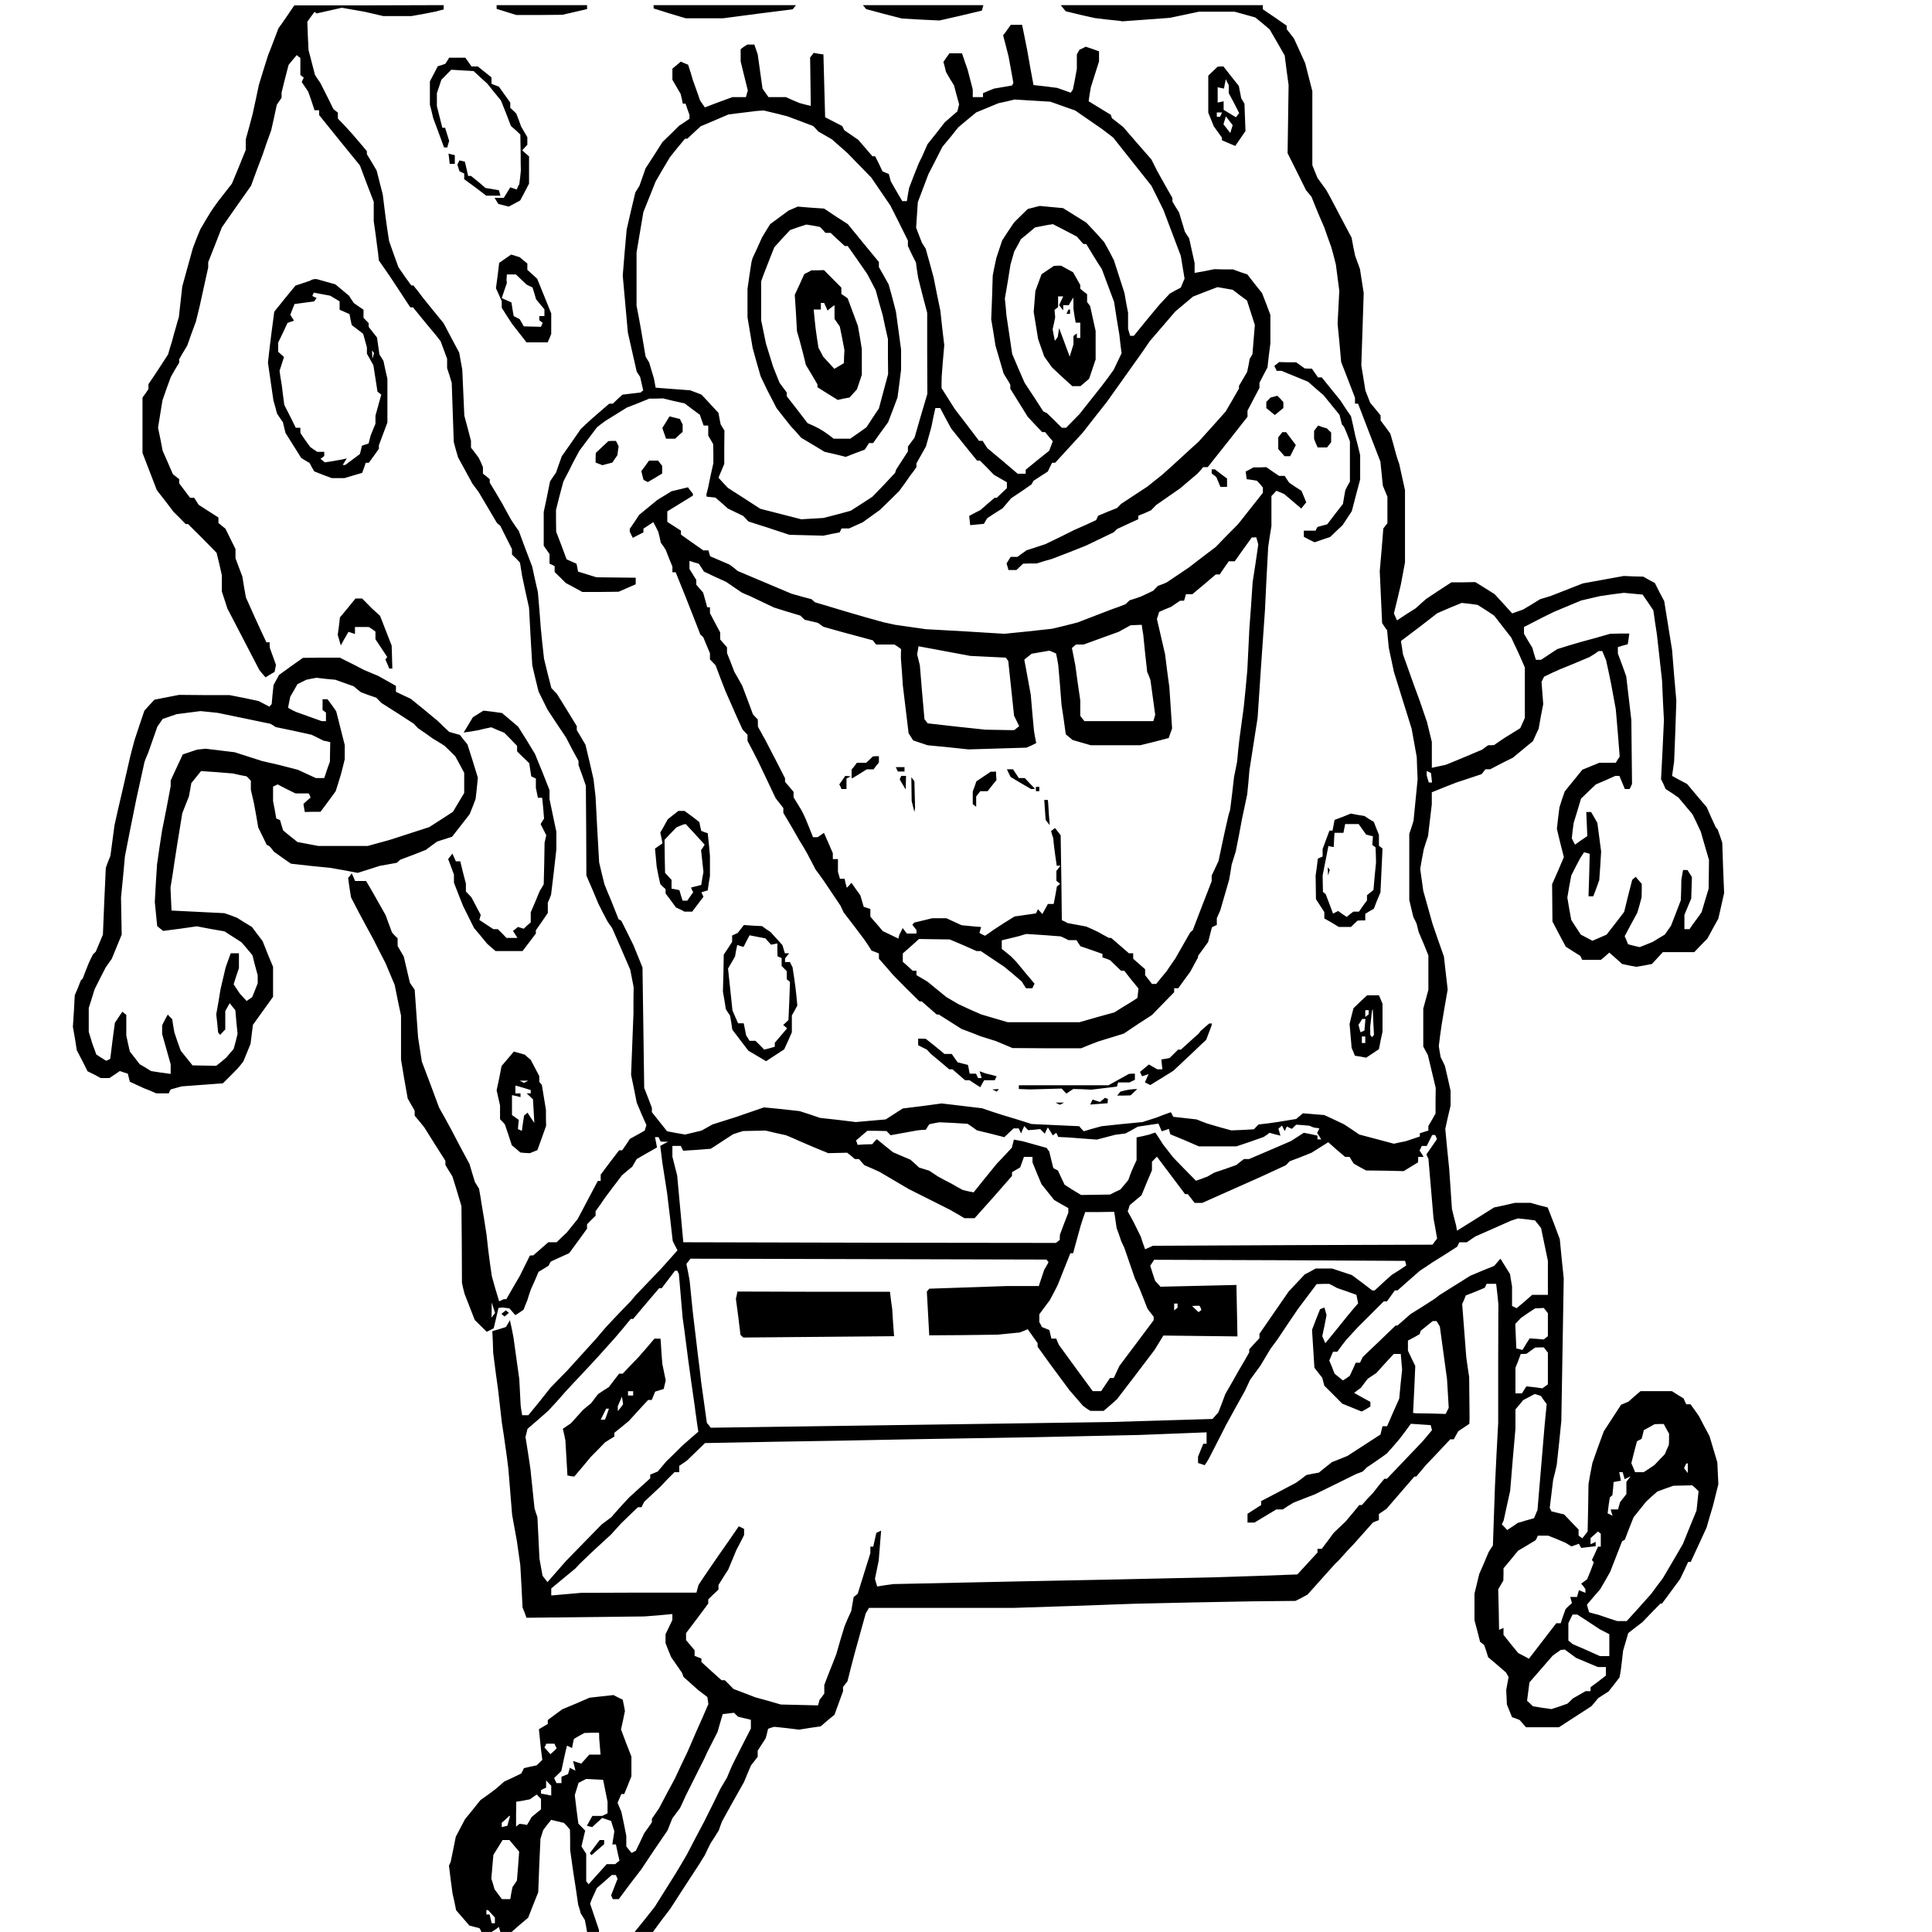 <?xml version="1.0" standalone="no"?>
<!DOCTYPE svg PUBLIC "-//W3C//DTD SVG 20010904//EN"
 "http://www.w3.org/TR/2001/REC-SVG-20010904/DTD/svg10.dtd">
<svg version="1.0" xmlns="http://www.w3.org/2000/svg"
 width="600pt" height="600pt" viewBox="0 0 600 600"
 preserveAspectRatio="xMidYMid meet">
<g transform="translate(0,600) scale(0.053,-0.068)"
fill="#000000" stroke="none">
<path d="M1695 8765 l-30 -34 -16 -18 -17 -18 -22 -45 -22 -45 -8 -16 -8 -15
-28 -69 -27 -69 -18 -66 -18 -65 -20 -59 -21 -59 0 -24 0 -24 -40 -77 -41 -77
-42 -42 -42 -42 -21 -23 -20 -23 -31 -40 -30 -40 -22 -42 -21 -43 -31 -87 -31
-88 -10 -70 -10 -70 -8 -20 -7 -20 -13 -35 -12 -35 -12 -30 -11 -30 -20 -24
-20 -24 -37 -44 -38 -44 0 -11 0 -11 -17 -20 -18 -19 0 -127 0 -126 42 -85 42
-85 50 -50 49 -50 35 -27 35 -28 7 0 7 0 84 -65 83 -66 16 -51 15 -52 0 -37 0
-37 16 -38 16 -39 94 -141 94 -141 18 -17 18 -16 27 13 26 12 4 16 4 16 -18
39 -18 39 -1 13 0 12 -9 0 -10 0 -33 55 -33 56 -27 47 -27 47 -11 48 -10 48
-20 41 -20 42 0 21 0 21 -30 47 -29 46 -21 13 -20 13 0 12 0 13 -58 29 -58 29
-13 16 -13 16 -12 0 -12 0 -32 33 -32 33 0 10 0 9 -19 12 -18 11 -30 54 -30
53 -13 53 -14 52 13 63 13 62 24 54 25 53 24 33 25 32 0 8 0 8 23 31 24 31 25
55 26 55 11 35 11 35 25 89 25 88 0 12 0 12 40 79 40 80 85 95 86 95 33 70 34
70 25 57 26 56 17 59 16 58 14 16 14 16 0 12 0 12 20 63 21 63 24 23 24 22 10
-7 11 -6 0 -39 0 -39 10 -6 10 -6 -6 -10 -6 -10 19 -22 19 -22 19 -42 18 -43
14 0 13 0 0 -11 0 -11 119 -115 120 -115 40 -83 41 -83 0 -44 0 -45 10 -54 9
-54 6 -35 5 -36 33 -37 32 -36 60 -71 59 -70 8 0 8 0 52 -50 53 -50 29 -27 28
-28 19 -40 19 -40 0 -21 0 -22 14 -33 13 -34 6 -135 6 -135 12 -35 13 -35 42
-60 42 -60 19 -20 18 -19 54 -71 53 -70 9 -6 10 -6 34 -53 35 -54 0 -12 0 -13
24 -18 23 -19 6 -29 6 -30 20 -73 21 -74 9 -131 10 -132 18 -60 19 -60 26 -41
26 -41 54 -64 55 -64 36 -54 37 -53 0 -10 0 -9 22 -47 21 -47 2 -205 1 -205
36 -65 35 -65 26 -40 27 -40 13 -15 14 -15 28 -50 28 -50 25 -45 25 -45 10
-40 10 -40 -1 -60 0 -60 -7 -140 -7 -140 17 -64 16 -63 28 -52 29 -51 -5 -12
-5 -13 -43 -19 -44 -19 -22 -26 -23 -26 -9 0 -9 0 -54 -55 -54 -56 0 -14 0
-15 -8 0 -9 0 -59 -87 -59 -87 -31 -30 -32 -31 -30 -22 -30 -23 -25 0 -24 0
-44 -30 -44 -30 -10 0 -10 -1 -30 -47 -30 -47 -39 -52 -39 -53 -8 0 -7 0 -14
-5 -13 -5 -22 57 -21 58 -11 60 -10 60 -5 35 -5 35 -14 70 -15 70 -7 35 -8 35
-12 15 -12 15 -16 41 -16 42 -54 78 -53 79 -35 50 -36 50 -50 105 -51 105 -11
55 -11 55 -10 109 -10 109 -14 16 -14 16 -18 60 -18 60 -18 24 -18 24 0 17 0
18 -17 13 -16 14 -19 40 -19 40 -37 51 -37 51 -20 27 -20 26 -32 0 -32 0 -10
18 -10 17 -10 -11 -11 -10 8 -45 9 -44 24 -36 24 -36 40 -58 40 -57 37 -57 37
-56 27 -50 27 -50 18 -70 19 -70 0 -101 0 -100 19 -89 20 -88 20 -28 21 -28 0
-12 0 -11 28 -26 28 -27 62 -77 62 -76 0 -10 0 -9 20 -26 21 -26 27 -68 26
-68 2 -175 1 -175 7 -25 8 -25 30 -60 30 -60 35 -27 35 -27 21 8 20 8 14 46
14 47 12 1 12 1 20 -2 20 -2 18 -16 17 -15 24 12 24 13 11 22 11 21 10 25 11
25 23 40 22 40 30 14 29 14 6 10 7 9 53 19 54 19 53 56 52 56 0 10 0 10 25 20
25 19 0 11 0 10 28 30 27 31 50 52 50 51 30 20 30 19 13 18 13 17 60 27 59 26
-6 24 -6 23 10 0 11 0 6 -10 6 -10 22 -1 22 0 -23 -9 -23 -10 6 -37 6 -38 14
-70 14 -70 17 -110 16 -109 14 -22 14 -21 -47 -41 -48 -42 -75 -61 -75 -61
-15 -14 -15 -14 -71 -57 -70 -58 -30 -27 -29 -27 -85 -73 -85 -73 -50 -40 -50
-40 -64 -63 -65 -62 -18 0 -18 0 -5 22 -4 23 -4 60 -4 60 -17 95 -17 95 -10
40 -11 39 -11 -15 -12 -16 -40 -10 -40 -9 3 -50 2 -49 14 -85 15 -85 11 -75
11 -75 11 -55 10 -55 9 -50 8 -50 11 -105 11 -105 14 -60 14 -60 10 -55 10
-55 7 -97 6 -96 12 -23 11 -24 345 3 345 3 83 5 82 6 0 -14 0 -13 -20 -33 -20
-32 0 -21 0 -20 16 -32 17 -32 32 -36 32 -36 4 -9 4 -9 43 -30 43 -30 27 -16
27 -16 3 -16 3 -16 -35 -63 -36 -63 -25 -45 -25 -45 -38 -62 -37 -62 -47 -68
-46 -68 -21 -24 -21 -24 0 -8 0 -8 -22 -25 -23 -25 -24 -40 -25 -40 -12 -5
-13 -5 -16 15 -15 15 0 24 0 24 -14 55 -15 55 -11 20 -11 21 11 20 11 20 8 0
9 0 21 40 21 41 0 45 0 45 -31 62 -30 62 12 42 11 42 -6 26 -7 26 -27 10 -27
11 -70 -6 -70 -6 -80 -27 -80 -26 -42 -24 -43 -25 0 -9 0 -9 -26 -12 -26 -12
6 -46 6 -45 4 -25 4 -24 -17 -13 -16 -12 -37 -6 -38 -7 -7 -12 -8 -12 -50 -19
-50 -18 -25 -17 -25 -17 -45 -26 -45 -25 -45 -44 -45 -43 -27 -40 -27 -40 -15
-58 -15 -57 -5 -9 -5 -8 10 -64 11 -64 11 -38 10 -38 39 -35 39 -35 30 -6 29
-6 6 -8 5 -9 30 0 30 0 22 11 21 12 4 -12 4 -11 33 0 33 0 48 33 49 32 29 58
30 58 6 122 7 122 8 20 8 20 23 24 24 23 37 -7 38 -7 18 -15 17 -16 1 -46 0
-46 9 -50 9 -50 15 -75 14 -75 8 -20 7 -20 12 -15 12 -15 7 -27 6 -28 35 0 35
0 0 4 0 5 -26 60 -26 60 6 13 7 13 13 22 13 23 44 30 44 30 12 0 12 0 5 -9 5
-8 -19 -38 -19 -38 5 -8 5 -9 17 0 18 0 65 68 66 67 77 90 78 89 14 28 14 27
23 24 22 23 18 30 17 29 45 70 45 70 18 28 17 29 30 46 30 46 15 41 15 40 33
3 33 3 12 -9 12 -9 38 -7 37 -7 0 -20 0 -20 -54 -82 -53 -82 -17 -30 -16 -30
-19 -25 -19 -25 -47 -75 -48 -75 -51 -75 -50 -75 -33 -44 -33 -43 -62 -77 -61
-76 -59 -58 -59 -57 53 0 54 0 50 53 51 52 87 105 88 105 13 17 14 17 17 28
18 28 24 29 24 30 9 20 10 21 64 90 65 90 20 38 21 38 19 19 20 20 0 14 0 14
24 29 23 28 7 21 7 22 18 5 18 4 73 -6 73 -7 63 8 63 7 40 27 41 26 25 54 25
53 0 10 0 10 13 13 13 13 21 65 22 65 32 90 32 90 10 13 9 12 422 0 421 0 355
9 355 10 345 6 345 5 128 1 128 1 36 14 35 15 77 67 76 66 13 11 14 10 29 25
29 25 33 27 32 28 40 35 40 35 18 6 17 5 0 14 0 14 23 12 22 12 81 73 82 74 5
0 6 0 28 26 28 26 72 59 71 59 11 0 10 0 13 19 13 18 33 17 32 17 1 22 0 22
-1 85 -1 84 -9 46 -8 45 -12 121 -12 122 11 19 10 20 56 17 55 18 6 9 5 9 28
0 28 0 7 -46 6 -47 -1 -271 0 -271 -10 -145 -9 -145 -6 -135 -6 -135 -13 -15
-12 -15 -27 -50 -28 -50 -14 -45 -14 -45 0 -61 0 -60 17 -50 16 -49 12 -7 12
-8 12 -27 11 -28 53 -35 52 -35 7 -10 8 -10 -7 -30 -7 -30 2 -33 2 -33 15 -29
15 -29 22 -6 23 -7 19 -17 18 -16 97 0 96 0 95 48 95 48 20 18 20 19 30 15 30
15 33 32 32 33 5 21 4 21 6 40 6 40 15 40 15 40 41 25 42 25 53 43 53 42 4 0
5 0 53 56 53 56 24 39 23 39 8 0 7 0 47 79 46 78 18 49 19 49 16 50 16 50 -3
50 -3 50 -23 60 -23 60 -31 45 -30 45 -25 28 -25 27 -12 0 -13 0 -8 13 -8 14
-34 16 -34 17 -92 0 -92 0 -36 -24 -35 -24 -21 -7 -22 -7 -50 -60 -51 -61 -34
-72 -33 -73 -12 -48 -11 -49 -2 -108 -3 -108 -16 -16 -15 -15 -11 6 -11 7 0
13 0 14 -42 34 -43 35 -37 7 -37 7 -5 8 -5 8 10 64 10 64 11 34 10 34 14 101
13 101 7 325 7 325 -12 90 -11 89 -35 73 -36 72 -50 10 -50 11 -46 0 -46 0
-61 -11 -61 -10 -108 -53 -109 -53 -3 11 -2 11 -13 39 -12 38 -8 92 -8 91 -12
92 -11 91 15 53 16 53 0 34 0 34 -16 56 -17 57 -12 20 -13 20 -6 26 -5 25 8
50 9 49 17 79 18 80 -11 75 -11 76 -34 75 -33 75 -27 75 -27 75 -9 50 -9 50
10 45 11 45 12 30 13 30 11 73 11 72 0 28 0 27 73 23 72 22 74 19 73 19 11 11
11 11 14 0 14 0 66 27 67 26 59 38 59 38 16 28 17 28 13 57 14 56 -5 50 -5 51
7 12 8 12 48 18 49 17 85 27 85 28 27 13 26 14 11 0 10 0 11 -21 11 -20 16
-57 15 -57 13 -55 13 -55 12 -108 11 -109 -12 -14 -11 -14 -48 0 -48 0 -50
-16 -50 -16 -52 -50 -51 -49 -16 -36 -15 -37 -8 -49 -7 -49 20 -65 21 -64 -34
-62 -35 -62 1 -85 1 -85 39 -58 39 -57 42 -21 43 -21 6 -9 5 -9 55 0 55 0 25
16 24 17 38 -26 37 -26 42 -7 42 -6 45 6 46 7 32 27 32 27 92 0 92 0 38 31 39
31 32 46 32 45 17 58 17 59 -6 115 -5 115 -13 30 -14 30 -5 5 -6 5 -27 46 -26
46 -58 53 -57 53 -44 18 -44 19 6 33 6 32 7 139 6 139 -13 116 -12 116 -23
111 -23 112 -28 41 -27 42 -34 14 -34 15 -57 1 -57 2 -120 -17 -120 -17 -95
-29 -95 -29 -30 -7 -30 -7 -50 -24 -49 -23 -32 -9 -33 -9 -51 44 -52 44 -57
28 -56 27 -70 -1 -70 0 -75 -38 -75 -39 -30 -21 -30 -21 -55 -27 -54 -28 -9
16 -9 16 21 67 20 66 12 50 12 50 0 165 0 165 -17 60 -17 60 -9 20 -8 20 -17
49 -18 49 -28 30 -29 30 0 12 0 11 -30 29 -31 29 -14 28 -14 28 -12 58 -12 57
7 165 7 165 -11 55 -11 55 -14 30 -14 30 -11 41 -10 42 -53 78 -52 77 -21 31
-22 31 -26 28 -26 28 -15 29 -15 29 0 169 0 169 -21 64 -21 64 -33 57 -33 56
-21 21 -21 21 0 8 0 8 -70 38 -70 37 0 10 0 9 -592 0 -592 0 14 -14 15 -14 85
-16 85 -15 75 -7 75 -6 5 -1 5 -1 140 8 140 8 85 14 85 14 105 0 105 0 60 -13
60 -13 43 -27 42 -28 44 -59 44 -60 11 -67 12 -68 -3 -155 -3 -156 54 -84 54
-85 16 -15 16 -15 23 -45 24 -45 14 -25 14 -25 20 -45 21 -45 14 -40 13 -40
10 -60 10 -60 -5 -75 -5 -75 11 -88 10 -87 41 -82 40 -81 0 -14 0 -13 9 0 9 0
65 -132 66 -133 7 -54 7 -55 13 -25 14 -26 0 -61 0 -60 -12 -12 -12 -12 -10
-97 -11 -98 7 -119 7 -118 14 -17 15 -16 5 -40 5 -40 15 -55 15 -55 22 -55 22
-55 30 -75 30 -75 15 -65 15 -65 2 -50 3 -50 -12 -95 -12 -95 -12 -30 -13 -30
0 -151 0 -151 12 -39 12 -39 10 -15 9 -15 6 -19 6 -19 29 -53 28 -54 0 -79 0
-78 -15 -43 -15 -43 0 -86 0 -87 13 -19 14 -20 23 -75 23 -75 -1 -59 0 -58
-21 -29 -21 -28 0 -10 0 -11 -25 -6 -25 -6 0 -8 0 -7 -42 -11 -43 -11 -33 -5
-34 -6 -101 21 -102 21 -45 24 -45 23 -57 21 -58 21 -62 4 -63 4 -20 -13 -20
-13 -55 -7 -55 -7 -55 -6 -55 -5 -14 -11 -13 -11 -67 -3 -66 -2 -70 15 -70 16
-31 9 -32 10 -68 6 -69 6 -7 11 -7 10 -43 -12 -43 -13 -40 -10 -40 -10 -120
-9 -120 -10 -52 -11 -52 -12 -14 11 -13 12 -140 5 -139 5 -85 21 -85 20 -60
15 -60 16 -118 11 -119 11 -114 -12 -114 -11 -50 -25 -50 -25 -88 -6 -87 -6
-105 10 -105 9 -60 16 -60 15 -104 9 -104 8 -86 -23 -86 -23 -65 -16 -65 -16
-32 -14 -32 -14 -48 -9 -48 -9 -53 7 -53 8 -44 43 -45 44 0 10 0 10 -22 45
-23 46 -5 275 -5 275 -26 50 -26 50 -36 57 -36 56 -8 4 -8 3 -23 45 -23 45
-19 35 -18 35 -16 50 -15 50 -11 150 -10 150 -6 40 -6 40 -23 78 -24 79 -25
33 -26 34 0 9 0 9 -58 74 -59 74 -16 13 -16 13 -22 67 -21 67 -10 70 -9 70 -8
82 -9 82 -17 58 -16 58 -40 82 -39 82 -23 25 -22 26 -25 35 -25 36 -37 49 -38
49 0 8 0 8 -20 13 -20 12 0 15 0 15 -12 22 -13 21 -22 23 -23 23 0 16 0 15
-19 57 -20 58 -6 105 -6 105 -9 39 -9 39 -46 67 -45 67 -62 59 -61 59 -27 28
-28 27 -6 0 -6 0 -38 41 -37 42 -28 60 -27 60 -11 56 -10 56 -8 50 -8 50 -18
55 -18 55 -28 37 -29 37 0 7 0 7 -42 39 -43 39 -42 36 -43 35 0 14 0 13 -13 8
-13 8 -38 60 -39 60 -16 18 -15 18 -19 57 -19 57 -4 65 -3 64 21 23 21 22 6
-3 6 -4 74 13 74 13 66 -9 66 -9 56 -10 55 -10 83 0 82 0 72 10 72 11 23 5 22
4 0 10 0 10 -437 -1 -438 0 -30 -34z m7962 -2693 l31 -36 10 -55 11 -56 15
-105 15 -105 5 -90 6 -90 -8 -135 -9 -135 14 -22 13 -23 38 -19 37 -20 41 -38
41 -38 25 -40 24 -40 24 -65 24 -64 -1 -66 -1 -65 -21 -54 -20 -53 -15 -17
-15 -16 -21 -22 -20 -23 -15 0 -15 0 0 33 0 32 20 38 20 37 2 49 2 49 -13 16
-13 16 -13 0 -13 0 -5 -22 -5 -23 -1 -47 -2 -46 -29 -59 -29 -58 -18 -20 -18
-20 -35 -16 -35 -17 -38 -12 -39 -12 -34 6 -34 7 -10 19 -10 18 37 54 37 53
13 35 12 35 1 31 0 31 -18 16 -17 16 -11 -7 -10 -7 -24 -73 -23 -73 -51 -52
-52 -52 -41 -14 -42 -14 -34 14 -34 14 -28 33 -28 34 -12 51 -11 51 11 51 12
50 26 40 27 40 11 13 11 13 16 -3 17 -4 -3 -97 -4 -97 14 0 14 0 18 37 17 37
6 65 5 66 -11 65 -11 65 -18 25 -19 25 -14 0 -14 0 3 -55 3 -55 -36 -19 -36
-20 -10 15 -9 14 5 35 6 35 22 56 21 55 44 33 43 32 57 19 57 20 12 0 12 0 16
-30 16 -30 14 0 14 0 7 11 7 12 -2 146 -2 146 -15 100 -15 100 -24 52 -25 52
0 15 0 14 29 7 29 6 5 25 4 24 -56 0 -56 -1 -85 -19 -85 -18 -70 -16 -70 -17
-47 -24 -48 -25 -15 0 -15 0 -11 27 -10 28 -25 32 -24 32 0 16 0 15 23 9 22 9
65 26 65 25 80 26 80 26 55 10 55 10 70 8 70 7 55 -4 55 -4 32 -36z m-950 -35
l48 -25 50 -50 50 -50 20 -33 20 -33 20 -35 20 -36 0 -115 0 -115 -13 -23 -14
-24 -41 -20 -42 -20 -35 -18 -35 -19 -18 -1 -17 0 -18 -10 -17 -10 -106 -35
-106 -34 -41 -7 -42 -7 0 59 0 59 -14 45 -14 45 -22 50 -22 50 -33 70 -32 70
-16 35 -16 35 -6 31 -6 30 107 63 106 64 71 24 72 23 47 -4 46 -5 49 -24z
m-319 -765 l3 -22 -9 0 -10 0 -6 16 -6 16 0 10 0 10 13 -4 12 -5 3 -21z
m-2690 -1596 l27 -15 80 -15 80 -16 27 20 27 20 15 0 15 0 7 -11 7 -12 9 17
10 17 11 -10 12 -9 35 2 35 3 13 -10 14 -11 9 15 9 14 15 -19 14 -18 10 6 10
6 6 -9 6 -10 27 -1 27 -1 86 -5 86 -5 54 11 54 11 30 3 30 3 36 15 36 16 60 7
61 7 10 -18 9 -17 21 5 21 6 4 -12 5 -13 84 -27 83 -28 110 0 110 0 80 21 80
22 17 9 17 10 32 -7 32 -6 -6 16 -6 16 11 7 10 7 8 -13 8 -12 6 10 7 11 14 -6
15 -5 13 10 12 9 40 -2 40 -3 5 -2 5 -2 10 -3 10 -2 13 -1 13 -2 -6 -10 -7
-11 12 -14 12 -15 -11 0 -11 0 0 9 0 8 -40 7 -40 6 -38 -19 -38 -19 -122 -41
-123 -41 -15 0 -15 0 -22 -13 -22 -14 -65 -18 -65 -17 -20 -9 -20 -9 -34 -10
-33 -9 -67 53 -66 53 -30 30 -30 30 -22 27 -23 27 -17 -4 -18 -5 -37 -7 -38
-6 0 -52 0 -52 -15 -25 -14 -25 -10 -20 -9 -20 -23 -22 -24 -22 -30 -11 -30
-12 -85 -1 -85 -1 -49 23 -48 24 -20 33 -19 32 -13 5 -14 6 -12 38 -12 38 -8
8 -7 8 -69 15 -69 15 -27 4 -27 4 -6 -19 -6 -18 -44 -37 -44 -36 -68 -65 -68
-66 -32 5 -32 6 -33 14 -33 15 -40 16 -40 17 -25 13 -25 13 -29 7 -30 7 -25
18 -26 18 -51 17 -51 17 -48 30 -47 30 -14 -11 -13 -12 -43 -1 -43 -2 -4 10
-5 10 33 22 33 22 56 0 57 -1 12 -10 12 -9 78 11 78 11 25 2 25 1 10 13 10 12
30 5 30 4 83 -3 82 -4 28 -15z m-1152 -27 l59 -10 40 -13 40 -14 84 -28 84
-27 56 1 55 1 23 -14 22 -15 12 0 12 0 16 -14 16 -14 45 -15 45 -16 85 -39 85
-39 120 -47 120 -47 43 -19 43 -20 30 0 30 0 110 96 109 97 0 9 0 8 24 11 24
11 11 24 11 24 25 0 25 0 0 -13 0 -12 26 -50 27 -50 37 -36 37 -36 42 -19 41
-18 0 -10 0 -11 -25 -50 -24 -50 -1 -12 0 -12 -11 -7 -12 -7 -1081 1 -1081 2
-10 0 -11 0 -18 153 -18 152 -14 43 -14 43 0 24 0 25 24 0 25 0 7 -11 7 -11
81 4 81 5 65 33 65 33 30 8 30 7 66 1 65 1 60 -11z m3869 -18 l5 -10 -31 -35
-31 -35 6 -10 6 -9 15 -137 15 -137 11 -46 10 -45 -14 -14 -13 -14 -820 -2
-819 -3 -22 -8 -23 -8 -13 28 -12 29 -19 30 -19 30 -19 28 -20 28 6 14 5 14
35 23 35 23 30 57 31 57 0 19 0 20 14 11 15 12 82 -85 83 -86 8 0 8 0 20 -20
20 -20 23 0 22 0 170 59 170 59 75 27 75 27 11 9 11 9 64 19 64 20 49 24 49
24 49 -34 50 -33 13 0 13 0 12 -16 13 -15 36 -16 36 -15 110 -1 110 -2 42 20
42 20 1 13 0 12 16 0 16 0 -12 15 -12 14 7 11 6 10 14 0 15 0 16 25 16 25 9 0
8 0 6 -9z m-1879 -379 l7 -37 14 -30 13 -30 9 -15 9 -15 31 -70 31 -70 15 -25
14 -25 23 -45 22 -44 18 -18 18 -18 0 -8 0 -8 -100 -104 -101 -105 -16 -27
-17 -28 -11 0 -11 0 -26 -30 -26 -30 -24 0 -25 0 -99 105 -99 106 -8 14 -8 15
-14 0 -14 0 -6 19 -6 20 -22 7 -22 7 -7 11 -8 11 0 18 0 18 30 32 31 32 24 35
23 35 37 73 37 72 8 0 8 0 22 63 22 62 13 32 14 31 85 0 85 1 7 -37z m2476
-19 l18 -18 20 -75 20 -75 0 -77 0 -78 -46 0 -46 0 -45 -31 -46 -30 -13 5 -14
5 0 44 0 45 -6 28 -6 29 -28 35 -28 35 -19 -17 -18 -16 -70 -22 -70 -23 -90
-44 -90 -44 -15 -9 -15 -9 -70 -35 -70 -34 -38 -26 -38 -26 -5 0 -6 0 -96 -72
-97 -72 -8 -13 -8 -13 -12 0 -13 0 -17 -30 -18 -30 -20 -11 -20 -10 -24 15
-25 16 -15 30 -16 30 11 20 11 20 12 0 13 0 26 28 27 27 33 28 33 28 76 59 77
60 9 0 10 0 23 25 23 25 8 0 8 0 65 45 66 45 37 19 38 20 72 35 72 36 6 10 6
10 22 0 22 0 26 14 25 13 105 36 104 36 20 5 20 5 49 -4 50 -5 18 -17z m-2874
-168 l6 -6 -12 -17 -13 -17 -16 -37 -16 -38 -96 0 -96 0 -225 -6 -225 -6 -7
-7 -7 -6 7 -100 7 -100 200 1 200 2 65 5 65 5 23 7 24 8 29 -32 29 -32 0 -8 0
-8 36 -39 36 -39 57 -60 57 -60 40 -36 40 -36 21 -12 22 -11 39 0 39 0 39 26
39 27 110 112 110 113 26 33 26 33 217 -2 217 -2 -3 118 -3 117 -222 -4 -223
-4 -15 13 -16 13 -15 35 -14 35 11 13 12 14 735 -2 735 -3 4 -11 3 -10 -42
-22 -43 -21 -50 -35 -50 -36 -7 0 -7 0 -59 35 -60 35 -58 15 -58 15 -48 0 -49
0 -32 -14 -32 -13 -47 -39 -47 -39 -86 -97 -85 -96 0 -10 0 -10 -30 -25 -30
-26 0 -7 0 -7 -30 -41 -31 -41 -39 -54 -40 -54 -20 -42 -21 -42 -17 -15 -17
-15 -300 -7 -300 -7 -445 -5 -445 -5 -725 -8 -725 -8 -11 11 -12 11 -17 95
-17 95 -8 55 -9 55 -16 105 -16 105 -9 70 -9 70 -9 38 -10 38 12 12 12 12
1043 -2 1043 -2 6 -6z m-2165 -52 l5 -8 11 -100 11 -100 10 -55 9 -55 15 -90
16 -90 11 -60 11 -60 3 -20 4 -20 6 -35 7 -35 -49 -33 -48 -33 -45 -35 -45
-34 -26 -24 -25 -23 -22 -7 -22 -7 0 -9 0 -8 -61 -43 -62 -44 -30 -25 -29 -25
-23 -20 -22 -20 -29 -17 -29 -17 -104 -83 -104 -83 -54 -48 -55 -49 -15 15
-14 14 -9 39 -9 39 -6 95 -6 95 -9 20 -8 20 -12 90 -12 90 -14 73 -15 73 6 18
6 19 61 41 60 41 52 44 51 45 45 38 46 38 54 45 53 45 46 40 46 40 25 23 25
23 20 19 21 20 7 0 7 0 41 38 40 37 36 33 35 32 8 0 7 0 39 40 39 40 7 0 7 0
4 -7z m3839 -62 l23 -10 56 -15 57 -16 5 -19 5 -20 -31 -28 -30 -28 -65 -63
-66 -63 -9 16 -9 16 13 48 12 48 -6 18 -7 17 -13 -4 -12 -4 -24 -47 -23 -47 7
-87 7 -86 23 -23 23 -23 6 -18 6 -18 53 -41 52 -41 57 -18 57 -18 26 11 25 12
0 10 0 11 -47 20 -48 21 19 12 20 11 20 21 21 21 25 13 25 13 51 44 51 43 20
0 21 0 4 -36 4 -36 -9 -66 -8 -66 -36 -63 -35 -63 -13 0 -14 0 -6 -19 -6 -19
-97 -49 -97 -49 -45 -14 -45 -14 -39 -24 -38 -24 -36 -5 -37 -6 -30 -18 -30
-17 -102 -42 -103 -42 0 -9 0 -9 -40 -20 -40 -20 0 -20 0 -20 20 0 21 0 64 30
64 30 19 0 19 0 31 16 32 15 62 19 63 19 120 46 120 46 20 6 20 6 12 9 12 10
33 17 33 18 26 14 26 15 39 34 38 35 32 33 31 33 58 -3 58 -3 4 -11 4 -12 -28
-26 -28 -26 -104 -85 -104 -85 -7 0 -8 0 -34 -32 -33 -33 -33 -27 -32 -28 -8
0 -7 0 -40 -38 -40 -37 -35 -26 -35 -26 -35 -37 -35 -36 -12 0 -13 0 0 -8 0
-9 -59 -50 -59 -50 -244 -7 -243 -6 -580 -10 -580 -9 -360 -6 -360 -6 -47 -5
-48 -6 -7 18 -6 17 11 42 11 42 7 68 7 68 -14 -5 -14 -5 -9 -31 -9 -32 -8 0
-9 0 0 -15 0 -15 -37 -92 -37 -93 -12 -8 -12 -7 -7 -32 -7 -32 -20 -34 -19
-35 -25 -64 -24 -65 -21 -42 -21 -41 -14 -28 -14 -29 0 -20 0 -19 -14 -15 -14
-14 -4 -12 -5 -13 -109 2 -109 2 -75 17 -75 16 -63 19 -64 19 -25 20 -26 20
-9 0 -10 0 -59 41 -59 42 0 8 0 8 -20 6 -20 6 0 13 0 13 -25 23 -25 23 0 16 0
16 65 67 65 68 0 10 0 9 30 23 30 22 0 11 0 10 28 35 29 35 24 45 24 45 23 34
22 34 0 14 0 14 -15 6 -16 6 -30 -34 -30 -34 -54 -60 -53 -60 -35 -40 -34 -40
-6 -17 -6 -18 -338 0 -338 -1 -87 -6 -88 -6 0 16 0 16 71 46 70 45 12 10 12
10 57 43 58 42 35 25 35 25 29 25 29 25 50 38 50 37 11 0 10 0 8 13 8 12 48
35 48 35 40 33 41 32 14 0 14 0 0 15 0 14 23 12 22 12 53 40 53 40 202 3 202
3 390 5 390 6 380 5 380 5 300 5 300 5 198 6 197 6 0 -26 0 -26 -10 0 -9 0
-16 -30 -15 -29 0 -14 0 -15 20 -5 19 -5 12 14 11 14 52 79 51 78 55 78 55 77
15 25 15 25 30 32 30 32 30 39 30 39 20 21 20 21 60 70 60 69 55 57 55 57 37
1 37 0 23 -9z m-4922 -135 l-10 -10 1 35 0 34 10 -24 10 -24 -11 -11z m4010
45 l0 -10 -10 -6 -10 -6 0 15 0 16 10 0 10 0 0 -9z m135 -10 l5 -10 -8 -5 -9
-5 -19 14 -19 14 22 1 22 0 6 -9z m2023 -13 l12 -12 0 -52 0 -53 -12 -7 -12
-8 -42 3 -41 2 -21 -26 -21 -27 -18 4 -18 3 -3 56 -3 56 17 14 17 14 41 22 41
21 26 1 25 1 12 -12z m-631 -60 l10 -13 21 -120 21 -120 5 -65 5 -66 -9 -14
-9 -14 -88 2 -88 1 -7 1 -8 0 7 108 6 107 -22 35 -21 35 0 23 0 23 34 14 34
15 4 8 3 8 35 22 35 22 11 0 12 0 9 -12z m631 -120 l12 -12 0 -73 0 -72 -16
-9 -16 -9 -47 5 -47 4 -13 -16 -13 -16 -19 0 -19 0 0 58 0 59 16 31 15 32 17
0 17 1 25 14 25 14 26 1 25 0 12 -12z m-12 -229 l17 -18 -6 -48 -6 -48 -21
-194 -21 -194 -10 -18 -10 -19 -27 -6 -27 -6 -20 -5 -20 -4 -32 -17 -31 -16
-16 13 -16 13 6 9 5 9 19 68 19 67 15 142 16 142 0 44 0 44 23 21 22 21 34 14
34 14 18 -4 18 -5 17 -19z m718 -131 l16 -22 0 -26 -1 -25 -12 -21 -12 -22
-30 -24 -30 -25 -32 -17 -32 -16 -25 0 -25 0 -11 21 -11 20 16 50 17 50 14 6
13 5 7 20 6 20 31 13 32 14 27 1 27 0 15 -22z m126 -180 l0 -22 -11 11 -11 11
6 11 7 11 5 0 4 0 0 -22z m-376 -34 l6 -16 18 7 17 6 -12 -12 -13 -13 0 -28 0
-28 -18 -18 -19 -19 -6 -16 -6 -17 -22 0 -21 0 5 -14 6 -15 -15 6 -14 5 6 37
7 36 8 5 7 5 4 30 3 30 21 3 22 3 -5 20 -5 19 10 0 10 0 6 -16z m421 -57 l18
-14 -6 -44 -6 -44 -40 -76 -40 -77 -59 -79 -59 -78 -34 -35 -34 -36 -71 -62
-72 -62 -28 0 -28 0 -55 14 -56 15 -26 5 -27 6 -7 17 -6 18 38 35 39 35 30 40
29 40 35 70 35 70 8 3 8 4 25 51 26 51 37 36 36 35 33 24 34 23 46 13 47 13
56 1 55 1 19 -13z m-555 -238 l0 -29 -8 0 -8 0 -18 -31 -18 -30 6 -6 5 -5 -19
-39 -20 -38 -17 -10 -18 -10 13 -12 12 -13 0 -9 0 -8 -19 6 -19 6 -6 -16 -5
-15 -20 0 -20 0 5 -14 5 -14 -19 -13 -18 -14 -15 -32 -14 -33 -13 0 -13 0 -80
-81 -80 -81 -31 13 -32 13 -43 41 -43 42 0 16 0 16 -13 -5 -13 -4 -2 92 -3 93
15 20 15 20 1 28 0 28 43 40 42 40 52 24 51 24 7 10 6 11 31 0 30 0 52 -16 51
-17 16 -8 17 -8 22 6 22 6 7 -10 6 -9 43 4 42 4 0 10 0 10 -15 -6 -15 -5 0 14
0 14 22 15 21 15 9 -5 8 -5 0 -30z m-71 -373 l66 -34 28 -11 27 -11 0 -50 0
-50 -27 0 -28 0 -80 28 -80 27 -12 8 -13 8 0 40 0 39 12 20 13 20 13 0 14 0
67 -34z m-107 -145 l33 -19 64 -21 64 -21 24 0 23 0 0 -20 0 -19 -45 -27 -45
-26 0 -9 0 -9 -15 0 -14 0 -38 -17 -38 -17 -15 -12 -15 -11 -47 -13 -47 -12
-55 6 -54 7 -17 13 -17 12 7 42 7 42 68 61 68 61 23 13 24 13 12 1 12 1 33
-19z m-5691 -373 l0 -13 4 -37 4 -38 -33 0 -33 0 -24 -21 -23 -20 -24 6 -24 6
7 -22 7 -22 -16 6 -17 7 -5 -15 -6 -14 -19 -6 -19 -6 0 -15 0 -14 -14 0 -15 0
-7 11 -7 12 21 16 21 16 16 58 17 58 15 -5 15 -6 5 21 6 21 31 14 31 13 43 1
42 0 1 -12z m-256 -49 l7 -10 -18 -14 -19 -13 -17 15 -18 16 6 8 5 9 24 0 24
0 6 -11z m292 -204 l13 -50 0 -26 0 -27 -16 -6 -16 -6 -28 0 -29 0 -16 -22
-16 -23 16 -3 15 -3 29 21 30 21 26 -7 26 -7 9 -23 10 -24 -6 -30 -6 -30 10 0
11 0 10 -37 11 -37 -13 -8 -12 -8 -25 0 -25 0 -53 -46 -53 -46 -7 7 -7 7 0 62
0 63 -14 17 -14 17 11 36 11 36 -20 16 -20 16 -11 65 -10 65 11 28 11 28 22 9
23 9 49 -2 50 -2 13 -50z m-317 1 l0 -23 -30 5 -30 4 0 8 0 8 15 6 15 5 0 17
0 16 15 -12 15 -12 0 -22z m-60 -62 l0 -24 -27 -17 -28 -18 -13 -18 -14 -18
-21 3 -22 2 -11 -6 -10 -7 0 57 1 57 40 5 40 6 20 11 20 11 12 -10 13 -10 0
-24z m-189 -76 l-8 -23 -17 -3 -16 -3 0 10 0 10 22 15 22 16 3 0 2 0 -8 -22z
m33 -115 l28 -26 -6 -66 -7 -66 -13 -15 -13 -15 -7 -27 -6 -28 -25 0 -24 0
-22 23 -21 22 -9 24 -10 25 6 54 6 54 27 34 27 34 20 0 20 0 29 -27z m-134
-310 l20 -17 0 -13 0 -13 -9 0 -10 0 -6 20 -6 20 -10 0 -9 0 0 10 0 10 5 0 5
0 20 -17z M4317 2909 l-5 -17 14 -82 13 -83 8 -6 8 -6 442 3 442 3 -6 62 -5
62 -7 39 -6 40 -447 0 -447 1 -4 -16z M3788 2667 l-47 -42 -46 -37 -46 -38
-10 0 -11 0 -30 -30 -30 -31 -32 -16 -31 -16 -21 -21 -20 -21 -24 -15 -23 -15
-36 -31 -36 -31 -23 -12 -24 -13 8 -26 7 -27 6 -80 6 -80 20 -3 20 -2 49 45
48 45 42 33 41 33 28 14 27 13 0 9 0 8 43 27 42 27 56 48 57 48 11 0 10 0 10
19 10 19 25 6 25 6 6 20 6 19 -10 38 -10 38 -5 50 -4 50 -1 8 -1 7 -17 0 -18
0 -47 -43z m-78 -207 l0 -10 -15 0 -15 0 0 10 0 10 15 0 15 0 0 -10z m-74 -66
l-16 -15 0 11 0 11 12 22 12 22 4 -17 3 -18 -15 -16z m-79 -29 l-12 -25 -13 0
-12 0 16 25 16 25 8 0 8 0 -11 -25z M3485 390 l-29 -30 5 -5 5 -4 37 25 37 25
0 9 0 10 -13 0 -13 0 -29 -30z M2910 8792 l0 -9 58 -14 57 -14 135 0 135 1 73
13 72 13 0 9 0 9 -265 0 -265 0 0 -8z M3830 8792 l0 -7 94 -23 94 -22 109 0
110 0 204 21 204 20 10 10 9 9 -417 0 -417 0 0 -8z M5066 8791 l9 -9 105 -22
105 -21 110 -5 110 -4 124 22 124 23 5 13 4 12 -353 0 -353 0 10 -9z M5901
8686 l-23 -24 16 -48 16 -49 14 -60 14 -60 -4 -6 -4 -6 -52 -7 -53 -7 -32 -10
-33 -11 0 -9 0 -9 -30 0 -30 0 0 18 0 17 -15 45 -15 45 -17 38 -16 37 -37 0
-37 0 -17 -19 -18 -20 8 -23 7 -23 23 -31 24 -30 15 -44 15 -43 -5 -16 -5 -16
-37 -25 -37 -25 -50 -50 -51 -50 -17 -30 -17 -30 -10 -15 -9 -15 -28 -55 -27
-55 -7 -30 -6 -30 -14 0 -13 0 -34 45 -33 45 -6 17 -6 17 -19 6 -18 6 -21 35
-22 34 -8 0 -8 0 -42 38 -41 37 -41 22 -41 22 -6 10 -6 9 -50 20 -50 20 -5
143 -5 144 -29 3 -28 4 -11 -11 -10 -10 2 -111 2 -110 -33 6 -33 7 -40 13 -40
14 -51 0 -51 0 -18 20 -17 19 -14 78 -14 78 -10 23 -10 22 -20 0 -21 0 -20
-10 -19 -11 0 -28 0 -28 21 -67 21 -66 -6 -15 -5 -15 -40 0 -39 0 -81 -23 -81
-24 -14 16 -14 16 -20 45 -21 45 -14 37 -15 36 -22 7 -21 7 -24 -16 -25 -16 0
-26 0 -25 24 -32 24 -32 7 -22 6 -23 8 0 8 0 11 -25 12 -26 0 -9 0 -9 -30 -16
-31 -16 -48 -37 -49 -37 -49 -60 -50 -60 -18 -40 -18 -40 -12 -15 -12 -15 -26
-85 -25 -85 -12 -105 -11 -105 15 -130 15 -130 26 -90 26 -89 10 -12 10 -12 9
-31 9 -31 -8 -4 -7 -5 -54 -5 -53 -5 -28 -20 -28 -21 -10 0 -11 0 -52 -35 -53
-36 -31 -22 -31 -23 -55 -62 -56 -62 -17 -37 -17 -38 -18 -20 -17 -20 -18 -70
-19 -70 0 -77 0 -77 17 -19 17 -19 0 -22 0 -22 15 -5 15 -6 0 -14 0 -13 33
-25 32 -25 48 -20 49 -21 106 0 107 1 50 17 50 17 0 15 0 15 -115 1 -115 1
-54 13 -54 13 -4 18 -5 18 -29 10 -29 10 -30 63 -31 63 -1 50 0 50 21 65 22
64 17 26 17 25 10 16 10 16 20 29 20 29 51 53 52 54 23 14 24 14 64 31 64 31
66 20 66 21 40 0 40 1 63 -12 64 -11 44 -26 45 -26 11 -25 11 -24 14 0 13 0 0
-23 0 -23 15 -20 14 -19 1 -43 0 -44 -16 -56 -15 -57 -5 -15 -5 -15 1 -5 1 -5
26 -2 25 -2 37 -25 36 -25 45 -17 45 -17 15 -12 15 -13 120 -30 120 -31 100
-2 100 -2 48 8 47 7 6 9 5 9 22 0 22 0 40 14 40 14 50 28 50 28 57 43 56 43
34 36 33 37 18 18 17 19 0 8 0 9 28 39 28 39 16 45 16 45 11 43 12 42 14 0 14
0 32 -47 32 -46 76 -74 76 -73 8 0 9 0 41 -32 41 -33 38 -17 38 -17 0 -14 0
-13 -30 -22 -29 -22 -7 0 -6 0 -42 -28 -41 -28 -33 -13 -33 -14 3 -21 3 -21
40 3 40 3 10 13 10 13 45 23 45 22 25 23 25 23 60 31 59 32 6 8 5 8 43 22 42
21 12 20 13 20 9 0 9 0 81 69 81 69 70 70 70 69 63 69 63 69 42 46 42 46 21
24 21 24 75 68 75 68 52 34 52 34 72 22 71 21 45 -6 44 -6 42 -25 42 -24 23
-56 23 -56 -7 -66 -7 -67 -8 -11 -8 -10 -7 -30 -8 -30 -24 -32 -24 -32 0 -6 0
-6 -39 -53 -39 -52 -80 -70 -80 -69 -54 -38 -53 -38 -52 -37 -53 -37 -42 -26
-43 -27 -78 -40 -78 -40 -12 -10 -12 -9 -55 -17 -55 -18 -6 -10 -6 -10 -64
-23 -64 -22 -85 -33 -85 -32 -55 -14 -55 -14 -27 -15 -26 -15 -20 0 -20 0 -12
-15 -12 -15 6 -15 5 -15 24 0 23 0 20 15 19 14 40 1 40 0 45 11 45 10 100 30
100 31 80 30 80 30 10 7 10 8 63 23 62 22 0 8 0 8 38 12 37 13 15 12 15 12 70
38 70 38 50 33 50 33 18 15 17 16 14 0 13 0 117 115 116 115 0 14 0 14 35 52
35 52 0 12 0 11 23 35 24 35 8 55 9 55 0 65 0 65 -24 50 -25 50 -43 42 -43 43
-42 11 -42 12 -55 0 -55 1 -57 -9 -58 -8 0 23 0 22 -16 56 -16 57 -13 15 -12
15 -17 44 -17 44 -20 25 -19 25 0 8 0 8 -46 63 -45 63 -16 25 -16 25 -83 74
-82 74 -34 21 -33 20 -3 8 -3 7 -65 31 -65 31 6 32 7 32 24 59 24 59 0 23 0
23 -39 11 -39 10 -18 -7 -19 -7 -7 -10 -8 -11 0 -33 0 -33 -11 -47 -12 -47 -6
-7 -7 -8 -39 11 -40 11 -70 7 -69 6 -19 80 -18 80 -9 35 -9 35 -6 23 -6 22
-33 0 -33 0 -22 -24z m326 -347 l73 -20 78 -42 78 -42 34 -20 33 -20 112 -110
112 -110 35 -55 35 -55 51 -105 51 -105 11 -52 11 -52 -11 -20 -11 -21 -32
-13 -32 -14 -29 -24 -29 -24 -77 -72 -76 -73 -11 0 -11 0 -6 16 -6 16 0 36 0
37 -11 45 -10 45 -31 75 -31 75 -28 42 -29 41 -52 45 -53 44 -68 33 -68 33
-69 5 -68 5 -35 -7 -35 -7 -38 -29 -39 -30 -7 -7 -7 -8 -30 -35 -29 -35 -17
-40 -17 -40 -11 -40 -10 -40 -4 -100 -5 -100 13 -60 12 -60 24 -64 24 -64 20
-25 19 -25 0 -9 0 -10 51 -64 51 -64 42 -35 43 -35 8 0 9 0 22 -21 23 -21 -11
-22 -10 -21 -69 -43 -69 -44 0 -9 0 -9 -24 0 -23 0 -89 59 -89 58 -14 17 -13
16 -11 0 -10 0 -71 73 -71 72 -39 48 -39 48 0 27 1 27 7 71 8 71 -12 79 -11
79 -20 75 -19 75 -23 66 -24 67 -11 13 -11 14 -17 34 -17 35 5 58 5 58 31 64
31 64 41 62 41 63 47 44 46 45 52 34 53 34 65 21 65 21 47 8 48 9 105 -5 105
-5 72 -20z m-1682 -33 l70 -14 75 -22 75 -22 15 -12 15 -13 40 -18 40 -18 45
-31 45 -31 70 -56 70 -56 57 -65 56 -64 51 -79 51 -80 0 -13 0 -12 23 -38 24
-37 6 -35 7 -35 26 -80 27 -80 0 -185 1 -185 -38 -100 -37 -100 -19 -20 -20
-21 0 -11 0 -11 -34 -41 -34 -41 -4 -8 -3 -8 -66 -55 -67 -54 -63 -32 -64 -32
-80 -17 -80 -16 -65 -3 -65 -3 -120 24 -120 24 -95 48 -94 47 -28 23 -28 24
17 31 17 32 0 76 1 76 -11 14 -11 14 -7 27 -6 26 -50 42 -49 41 -33 10 -33 10
-102 6 -101 6 -5 21 -5 21 -14 36 -14 37 -10 13 -11 14 -13 60 -13 60 -13 56
-14 57 0 121 0 121 20 93 20 92 36 70 36 70 41 55 42 55 44 43 45 42 6 0 7 0
40 29 39 28 40 13 39 13 42 14 42 14 83 8 83 8 20 1 20 1 70 -13z m1694 -534
l71 -29 18 -16 19 -17 9 -1 9 0 35 -45 35 -44 11 -13 10 -12 36 -75 36 -75 15
-75 16 -75 6 -42 7 -43 -23 -37 -23 -38 -35 -38 -36 -37 -65 -64 -65 -64 -39
-31 -39 -31 -13 0 -12 0 -44 34 -44 33 -11 4 -10 4 -54 65 -55 65 -37 66 -36
66 -17 89 -17 89 -4 37 -5 38 17 77 16 78 11 30 11 30 20 28 19 28 42 27 41
27 40 6 40 6 12 1 12 2 70 -28z M4648 7871 l-27 -9 -54 -31 -54 -31 -24 -30
-24 -31 -27 -47 -28 -47 -4 -10 -3 -10 -12 -61 -11 -60 0 -65 0 -64 15 -70 15
-70 23 -65 24 -65 19 -31 19 -31 28 -42 27 -41 43 -43 43 -42 30 -25 29 -26
69 -32 68 -32 62 -11 62 -12 56 17 55 16 13 15 12 15 12 0 12 0 44 48 44 47
28 57 27 56 11 64 10 63 0 46 0 46 -15 87 -15 86 -21 63 -22 62 -28 39 -29 40
0 11 0 12 -91 86 -91 87 -70 35 -69 36 -77 4 -77 5 -27 -9z m173 -97 l16 -14
15 0 15 0 41 -30 42 -30 8 0 9 0 57 -63 57 -64 25 -37 25 -37 20 -57 21 -57
15 -55 16 -55 0 -80 1 -80 -27 -78 -27 -79 -37 -43 -36 -43 -47 -26 -48 -26
-48 0 -49 0 -25 15 -25 14 -20 10 -20 9 -31 12 -32 11 -61 62 -61 61 0 9 0 8
-21 22 -21 22 -19 37 -19 37 -21 53 -21 53 -14 53 -14 53 0 89 0 88 13 29 14
28 25 50 25 49 46 40 47 39 47 13 48 12 40 -5 40 -6 16 -13z M4734 7580 l-21
-8 -28 -48 -28 -47 7 -84 6 -83 14 -37 13 -38 13 -39 12 -39 34 -44 34 -45 0
-6 0 -7 59 -29 60 -29 34 6 35 5 22 19 21 18 15 34 14 33 0 59 0 58 -11 53
-12 53 -30 63 -30 63 -18 10 -19 10 0 14 0 15 -51 40 -51 40 -36 -1 -37 0 -21
-9z m105 -157 l10 -18 20 13 21 12 0 -32 0 -31 16 -18 15 -17 14 -54 13 -53
-2 -30 -1 -30 -28 -13 -28 -13 -33 28 -33 28 -13 20 -14 20 -9 45 -8 45 -6 43
-5 42 21 0 21 0 0 15 0 15 10 0 9 0 10 -17z M6139 7590 l-36 -19 -18 -38 -18
-38 -5 -48 -5 -48 13 -62 13 -62 18 -40 18 -40 23 -25 23 -25 59 -43 59 -42
24 0 24 0 26 17 25 17 19 44 19 44 0 65 0 65 -16 56 -16 57 -9 10 -9 9 0 18 0
18 -20 12 -20 13 0 8 0 9 -21 29 -21 29 -35 15 -35 15 -22 0 -21 -1 -36 -19z
m79 -140 l-12 -20 12 -12 12 -12 0 12 0 12 16 0 17 0 13 18 13 17 1 -26 0 -26
6 -32 7 -31 13 0 14 0 0 -35 0 -35 -10 0 -10 0 0 11 0 10 -10 -6 -10 -6 0 -19
0 -19 -11 -28 -11 -28 -31 65 -31 65 -4 -20 -4 -20 -8 -9 -9 -9 -7 27 -6 26 8
28 7 27 -2 17 -2 16 11 7 10 6 0 25 0 24 15 0 15 0 -12 -20z M6255 7400 l-6
-10 10 0 11 0 0 10 0 10 -4 0 -5 0 -6 -10z M2621 8546 l-12 -14 -22 -6 -22 -5
-23 -35 -23 -34 0 -54 0 -53 10 -30 9 -30 32 -67 32 -68 9 0 10 0 5 15 6 15
-12 30 -12 30 -8 0 -8 0 -16 49 -16 50 0 29 0 30 13 30 13 31 29 23 29 23 66
-3 65 -3 40 -29 40 -28 40 -39 40 -38 30 -58 29 -59 28 -19 27 -20 1 -47 1
-47 0 -35 1 -35 -4 -31 -5 -31 -8 -12 -7 -13 -19 5 -19 5 -19 -24 -19 -24 -27
0 -27 0 11 -14 11 -14 31 -6 30 -6 34 14 33 14 26 38 26 39 0 62 0 62 -20 14
-20 14 15 13 15 12 0 18 0 17 -18 24 -18 24 -14 30 -15 30 -17 13 -18 13 0 12
0 12 -33 36 -34 37 -21 6 -22 7 0 15 0 14 -40 25 -40 25 -18 0 -19 0 -18 20
-18 20 -47 0 -48 0 -11 -14z M7108 8499 l-28 -21 0 -84 0 -85 16 -31 16 -31
24 -26 24 -26 0 -6 0 -6 39 -13 39 -13 30 34 30 34 -3 63 -3 62 -10 13 -9 12
-7 28 -7 28 -45 44 -45 45 -17 0 -17 -1 -27 -20z m92 -83 l0 -18 31 -45 30
-46 -9 -9 -10 -10 -36 17 -36 17 0 20 0 19 -17 -3 -18 -3 0 35 0 35 18 -3 19
-3 5 21 6 22 8 -14 9 -13 0 -19z m-45 -116 l-6 -10 -10 0 -9 0 0 10 0 10 16 0
15 0 -6 -10z m61 -66 l-7 -18 -20 20 -20 20 7 18 7 18 20 -20 20 -20 -7 -18z
M2632 8098 l3 -23 15 0 15 0 0 20 0 20 -18 3 -19 4 4 -24z M2686 8081 l-6 -9
6 -15 6 -15 14 -6 14 -5 0 -13 0 -13 65 -37 64 -38 41 0 42 0 -4 13 -5 12 -39
5 -39 5 -42 28 -43 27 -8 0 -9 0 -9 32 -10 33 -16 3 -16 3 -6 -10z M2960 7642
l-35 -19 -9 -58 -10 -58 17 -29 17 -30 0 -15 0 -15 30 -37 30 -36 42 -42 43
-43 62 0 62 0 11 19 10 20 0 46 0 47 -41 79 -41 79 -29 21 -29 20 0 14 0 15
-22 14 -23 15 -25 6 -25 6 -35 -19z m94 -95 l31 -23 18 -7 17 -6 11 -27 10
-27 24 -23 25 -23 0 -16 0 -15 -15 0 -15 0 0 -9 0 -10 10 -6 10 -6 -5 -9 -5
-9 -51 1 -50 1 -12 17 -12 16 -18 7 -17 7 -7 31 -6 31 -28 10 -29 10 15 35 15
34 -1 7 -1 7 1 13 1 12 27 0 26 0 31 -23z M1825 7545 l-10 -4 -42 -11 -42 -11
-62 -59 -62 -60 -8 -48 -8 -47 -11 -69 -10 -69 16 -86 16 -86 11 -30 10 -30
17 -20 18 -20 7 -24 8 -25 46 -57 46 -57 25 -12 24 -11 13 -19 14 -19 51 -16
52 -15 37 0 37 0 52 12 52 12 11 23 10 23 9 0 9 0 30 32 29 32 0 8 0 8 25 52
25 52 0 99 0 100 -12 41 -11 41 -12 15 -12 15 -7 39 -7 38 -25 25 -24 24 0 8
0 9 -15 12 -15 12 0 19 0 18 -28 15 -28 15 -15 17 -14 17 -40 26 -40 26 -55
12 -55 12 -10 0 -10 -1 -10 -3z m138 -85 l27 -13 0 -19 0 -19 29 -10 29 -10 6
-25 7 -25 34 -20 33 -20 11 -31 11 -31 0 -14 0 -15 19 -26 19 -27 12 -60 12
-60 11 -7 11 -7 -17 -48 -17 -48 0 -18 0 -19 -14 -26 -14 -27 -6 -18 -6 -19
-20 -5 -19 -5 -6 -19 -6 -19 -43 -25 -43 -25 -8 0 -7 0 12 15 12 15 -28 -5
-29 -4 -36 -5 -36 -4 -12 8 -13 8 11 6 11 7 0 10 0 9 -21 0 -20 0 -21 11 -20
11 -29 31 -28 32 -1 13 0 12 -13 0 -14 0 -33 52 -34 52 -8 46 -7 45 -7 33 -6
32 13 31 13 32 -17 12 -17 12 0 21 0 21 28 45 27 45 19 5 19 5 -11 13 -11 14
12 24 13 25 57 6 58 6 7 8 7 8 -13 4 -12 5 4 7 5 8 48 -7 48 -7 28 -13z m224
-262 l-5 -13 -1 19 -1 19 6 -6 6 -6 -5 -13z M7481 7161 l-14 -9 7 -11 7 -11
14 0 14 0 78 -25 78 -25 45 -31 45 -30 47 -45 47 -45 7 -22 7 -22 6 -5 6 -5
18 -33 17 -34 0 -92 0 -92 -14 -19 -13 -20 -7 -31 -7 -32 -46 -46 -46 -47 -29
-6 -28 -6 -6 -8 -5 -9 -35 0 -34 0 0 -14 0 -14 31 -13 32 -12 45 12 46 12 36
27 37 27 27 32 27 32 24 72 25 73 0 55 0 56 -14 45 -15 45 -12 44 -13 44 -31
35 -30 36 -55 53 -55 53 -11 0 -11 0 -18 20 -18 20 -21 0 -21 1 -25 14 -25 14
-50 0 -50 1 -14 -9z M7465 7012 l-20 -4 -12 -10 -13 -10 0 -14 0 -14 25 -16
25 -16 25 16 25 16 0 14 0 13 -17 15 -18 14 -20 -4z M3902 6895 l-21 -26 11
-25 11 -24 26 0 27 0 22 16 22 15 0 17 0 17 -8 12 -8 13 -31 6 -30 6 -21 -27z
M7712 6868 l-12 -12 0 -19 0 -18 10 -20 11 -19 27 0 28 0 12 12 12 12 0 22 0
22 -12 9 -13 10 -26 6 -25 7 -12 -12z M7502 6838 l-12 -12 0 -26 0 -27 18 -16
19 -17 16 0 17 0 16 25 17 26 -28 29 -29 30 -11 0 -11 0 -12 -12z M3528 6782
l-37 -27 -1 -22 0 -22 20 -6 20 -6 29 6 29 6 15 17 15 17 3 20 4 20 -8 13 -8
12 -22 0 -22 -1 -37 -27z M3781 6696 l-23 -24 6 -20 7 -20 12 -5 13 -5 42 19
42 20 0 17 0 18 -12 12 -12 12 -26 0 -27 0 -22 -24z M7322 6679 l-23 -9 3 -17
3 -18 30 -3 30 -4 18 -15 17 -16 0 -12 0 -12 -72 -71 -73 -72 -66 -52 -66 -53
-34 -20 -34 -20 -45 -27 -45 -27 -65 -34 -65 -34 -25 -8 -25 -7 -14 -11 -13
-11 -37 -14 -36 -13 -33 -9 -33 -8 -12 -9 -12 -9 -40 -12 -40 -11 -100 -30
-100 -30 -75 -15 -75 -14 -140 -12 -140 -11 -230 11 -230 10 -90 10 -90 10
-35 6 -35 6 -110 24 -110 25 -90 21 -90 21 -10 7 -10 7 -58 12 -59 13 -158 52
-158 52 -23 15 -24 14 -57 19 -57 19 -5 13 -5 14 -15 0 -15 0 -66 36 -65 36 0
9 0 9 -40 20 -40 20 0 24 0 24 75 36 75 36 0 4 0 5 -15 14 -14 15 -48 -9 -48
-9 -42 -20 -42 -20 -53 -34 -53 -34 -27 -32 -28 -32 0 -7 0 -6 9 -14 9 -14 31
13 31 12 0 9 0 8 29 15 29 15 15 -22 14 -22 8 -25 7 -25 15 -16 14 -17 19 -38
20 -38 0 -13 0 -13 10 0 9 0 28 -54 28 -54 45 -89 44 -88 9 -6 8 -6 19 -36 20
-37 0 -14 0 -14 16 -13 17 -14 29 -60 30 -60 17 -30 17 -30 32 -57 33 -56 14
-12 15 -12 0 -14 0 -14 33 -49 32 -49 50 -82 50 -82 23 -23 22 -22 0 -11 0
-11 48 -63 47 -64 23 -29 22 -30 25 -37 24 -36 23 -24 23 -25 50 -58 50 -58 9
-15 9 -15 60 -61 59 -61 23 -26 22 -27 21 -6 22 -7 0 -12 0 -12 43 -38 42 -38
76 -60 77 -59 7 0 6 0 44 -30 44 -30 6 0 6 0 67 -33 67 -33 55 -16 55 -17 45
-11 45 -11 49 -16 49 -16 201 -1 201 0 50 16 50 15 75 18 75 18 82 43 83 42
65 52 65 52 0 9 0 9 12 0 12 0 35 38 35 37 23 33 23 33 0 3 0 4 29 31 30 32
11 33 11 34 14 6 15 5 0 16 0 15 10 18 10 17 26 70 26 70 8 35 7 35 12 30 12
30 19 75 18 75 15 55 15 55 7 55 6 55 24 120 24 120 21 245 22 245 9 145 10
145 9 48 10 48 0 68 0 69 15 12 14 12 23 -7 23 -8 50 -33 50 -33 14 14 15 14
-14 27 -14 26 -36 18 -36 19 -13 15 -13 16 -17 0 -16 0 -38 20 -37 20 -37 -1
-38 0 -23 -10z m45 -325 l6 -17 -16 -86 -17 -86 -9 -105 -10 -105 -6 -95 -6
-95 -10 -85 -11 -85 -13 -75 -13 -75 -7 -50 -6 -50 -9 -35 -9 -35 -11 -75 -12
-75 -6 -15 -5 -15 -19 -65 -18 -65 -10 -37 -10 -37 -20 -33 -20 -33 0 -13 0
-13 -56 -112 -55 -112 -8 -5 -7 -5 -44 -60 -44 -60 -26 -29 -25 -29 -30 -28
-30 -29 -12 0 -13 0 -20 20 -20 20 0 14 0 13 -35 24 -35 24 0 13 0 12 -13 0
-12 0 -52 35 -52 35 -7 0 -6 0 -31 13 -32 14 -35 13 -35 12 -55 8 -55 8 -16 7
-17 6 -3 194 -4 194 -17 17 -16 16 -12 -7 -11 -7 6 -17 7 -16 2 -20 3 -20 7
-42 8 -43 11 0 11 0 -12 -12 -12 -12 0 -22 0 -23 11 -7 11 -6 -9 -7 -10 -6 -9
-40 -10 -40 -17 0 -17 0 -16 -23 -16 -23 -13 11 -13 11 -6 -10 -6 -9 -62 -7
-63 -7 -64 -31 -63 -32 -23 -13 -23 -12 -17 6 -16 7 5 13 5 14 -17 1 -17 1
-40 3 -40 3 -45 16 -45 16 -41 0 -41 0 -53 -10 -53 -10 -6 -5 -5 -5 12 -12 12
-12 0 -8 0 -8 -28 0 -28 0 -12 12 -13 13 -9 -15 -10 -15 -3 -9 -3 -9 -45 17
-46 17 -36 33 -37 33 0 17 0 18 -19 5 -20 5 -10 27 -10 26 -26 28 -26 29 -13
-12 -14 -11 -7 20 -6 21 -14 0 -13 0 -6 16 -6 16 0 29 0 29 -15 0 -15 0 0 14
0 13 -26 47 -26 46 -18 -10 -19 -10 -13 0 -14 0 -22 43 -22 42 -12 20 -13 20
-22 28 -23 29 0 12 0 13 -25 23 -25 23 0 8 0 8 -57 87 -58 87 -22 31 -22 31 0
16 -1 17 -14 11 -14 12 -31 65 -32 66 -23 32 -23 31 -21 43 -22 43 0 13 0 13
-20 18 -20 18 0 16 0 16 -30 44 -30 44 0 14 0 13 -8 0 -8 0 -12 34 -12 33 -20
18 -20 18 0 11 0 11 -20 25 -20 25 0 19 0 18 28 -7 27 -6 15 -18 15 -18 65
-24 65 -23 45 -24 45 -24 25 -9 25 -8 70 -26 70 -26 78 -19 77 -18 13 -10 12
-9 39 -7 38 -7 17 -9 16 -9 50 -11 50 -11 95 -20 95 -20 9 -10 10 -9 54 0 53
0 20 -10 19 -11 -1 -22 0 -22 6 -60 5 -60 17 -110 17 -110 13 -16 14 -17 42
-11 42 -11 120 -9 120 -10 170 4 170 4 29 10 28 11 -7 27 -6 27 -10 83 -9 83
-19 81 -19 80 22 14 21 13 52 7 52 7 19 -6 20 -7 7 -26 6 -27 10 -90 9 -91 13
-67 12 -68 20 -13 20 -13 53 -12 54 -12 144 0 145 0 84 16 83 17 10 22 10 22
-8 94 -8 94 -13 75 -12 75 -24 81 -24 81 7 16 6 16 35 12 35 11 26 14 27 14
11 0 12 0 6 15 5 15 19 0 19 0 69 45 68 45 11 0 12 0 26 30 27 30 18 0 17 0
50 55 50 54 13 0 13 1 6 -16z m-673 -406 l5 -23 11 -85 12 -85 10 -18 9 -19
14 -79 14 -80 -5 -14 -6 -15 -202 0 -202 0 -12 12 -12 12 0 35 0 36 -15 80
-14 80 -10 40 -10 39 12 8 12 8 22 0 23 0 102 29 103 29 35 15 35 15 32 1 33
1 4 -22z m-1119 -104 l110 -16 105 -4 104 -4 7 -8 7 -7 17 -125 17 -125 15
-24 15 -24 -13 -8 -14 -9 -10 -1 -10 0 -75 1 -75 1 -169 14 -170 15 -9 9 -10
10 -14 123 -13 123 -8 25 -8 25 4 18 4 19 41 -6 42 -6 110 -16z m663 -1305
l23 -9 23 0 24 0 11 -14 12 -14 64 -17 65 -18 0 -8 0 -8 23 -6 22 -7 32 -24
32 -24 9 0 10 0 41 -41 42 -40 -3 -22 -3 -21 -25 -13 -25 -12 -42 -20 -43 -21
-102 -22 -103 -23 -210 0 -210 0 -79 18 -78 18 -67 23 -66 24 -35 16 -35 16
-55 35 -55 35 -32 15 -33 15 0 10 0 10 -11 0 -11 0 -29 21 -29 20 0 19 0 19
48 33 47 33 90 -1 90 -1 79 -26 78 -27 13 0 12 0 69 -36 69 -36 51 -33 51 -34
12 -15 13 -16 19 0 18 0 6 10 7 11 -54 50 -53 50 -15 12 -15 12 -28 18 -27 17
0 20 0 19 53 10 52 10 20 5 20 4 100 -5 100 -6 23 -8z M5096 5355 l-20 -15
-27 0 -28 0 -15 -16 -16 -15 0 -20 0 -19 3 0 3 0 42 20 41 20 20 0 20 0 15 16
16 15 0 15 0 14 -17 0 -18 -1 -19 -14z M5255 5310 l6 -10 20 0 19 0 0 10 0 10
-26 0 -25 0 6 -10z M5911 5292 l11 -17 60 -28 60 -27 12 0 11 1 -30 24 -30 25
-18 0 -17 0 -17 20 -17 20 -18 0 -18 0 11 -18z M5763 5277 l-42 -22 -10 -23
-11 -23 0 -29 0 -29 10 -6 10 -6 0 23 0 24 12 12 12 12 22 0 21 0 26 26 26 25
-2 20 -1 19 -16 -1 -15 0 -42 -22z M4936 5261 l-18 -20 7 -10 6 -11 15 0 14 0
0 24 0 24 13 5 12 5 -16 1 -16 1 -17 -19z M5276 5272 l-4 -8 17 -23 18 -23 1
31 1 31 -14 0 -14 0 -5 -8z M5341 5220 l1 -55 8 -25 8 -25 2 10 2 10 -2 60 -2
60 -9 10 -9 9 1 -54z M6070 5220 l0 -10 10 0 10 0 0 10 0 10 -10 0 -10 0 0
-10z M6123 5124 l4 -45 12 -12 12 -12 -5 50 -4 50 -1 8 -1 7 -10 0 -11 0 4
-46z M7100 6670 l0 -9 14 -8 13 -8 12 -22 12 -23 19 0 20 0 0 19 0 19 -36 21
-35 21 -10 0 -9 0 0 -10z M2038 6047 l-46 -43 -6 -40 -7 -40 9 -24 9 -24 22
31 23 31 19 -5 19 -5 0 16 0 16 41 0 40 0 20 -10 19 -11 0 -18 0 -17 35 -41
34 -40 -5 -6 -6 -5 12 -21 11 -21 9 0 9 0 -2 53 -2 52 -34 68 -34 68 -24 17
-24 17 -29 23 -28 22 -19 0 -20 0 -45 -43z M1744 5802 l-31 -17 -39 -22 -39
-22 -16 -23 -16 -23 -6 -43 -5 -44 -7 -6 -6 -6 -32 13 -32 13 -85 14 -85 13
-148 0 -148 1 -72 -11 -72 -11 -30 -25 -29 -25 -29 -67 -28 -66 -14 -40 -13
-40 -22 -75 -22 -75 -24 -80 -23 -80 -12 -70 -12 -70 -14 -27 -13 -28 -9 -153
-8 -152 -21 -39 -21 -39 -8 -6 -8 -6 -13 -20 -12 -20 -18 -35 -17 -35 -6 -5
-6 -5 -17 -34 -18 -33 -5 -72 -6 -72 12 -53 11 -54 32 -48 31 -48 39 -15 38
-16 26 0 25 0 31 16 30 16 23 -6 24 -6 6 -19 6 -18 42 -15 42 -15 36 -11 35
-12 37 0 36 0 5 9 6 9 32 7 33 7 120 7 121 7 44 34 44 35 16 15 16 16 21 40
21 40 7 44 7 43 47 51 46 50 13 14 12 13 0 69 0 68 -31 58 -30 59 -32 33 -31
32 -44 21 -43 21 -37 11 -37 10 -155 6 -155 6 -3 52 -3 53 12 57 11 58 8 40 8
40 15 72 15 72 19 38 20 39 7 30 7 31 29 28 28 27 94 -5 93 -6 40 -7 40 -6 13
-10 12 -10 0 -21 0 -21 9 -30 9 -31 13 -55 12 -55 25 -40 25 -40 9 -3 8 -4 13
-12 12 -12 50 -28 50 -27 115 -10 115 -9 81 -11 80 -12 65 16 64 16 50 7 50 7
10 7 10 7 75 22 75 23 33 19 33 19 44 11 44 11 52 52 51 51 18 35 17 35 7 48
6 49 -30 76 -31 76 -22 21 -22 22 -32 7 -31 7 -34 25 -33 25 -79 51 -79 50
-44 16 -43 16 0 14 0 13 -52 23 -53 23 -40 13 -40 13 -72 29 -72 28 -108 0
-108 -1 -31 -17z m275 -98 l54 -15 21 -14 21 -13 45 -13 45 -12 15 -12 15 -12
95 -47 95 -48 12 -10 12 -10 43 -23 43 -24 34 -16 35 -17 32 -24 32 -25 26
-37 26 -38 0 -46 0 -46 -33 -43 -33 -43 -69 -35 -70 -35 -115 -29 -115 -29
-65 -14 -65 -14 -145 0 -145 0 -61 9 -61 9 -42 26 -42 27 -9 23 -9 24 -11 4
-11 3 -9 40 -10 40 0 33 0 33 13 5 14 5 52 -21 52 -20 39 0 39 0 6 -9 5 -10
-21 -14 -21 -15 4 -19 4 -18 46 1 46 0 45 47 44 47 15 37 15 38 12 36 11 35 0
33 0 32 -25 77 -25 77 -25 28 -26 27 -14 0 -15 0 0 -24 0 -25 10 -6 10 -6 0
-20 0 -19 -12 0 -13 0 -75 21 -75 21 -24 9 -23 10 6 25 7 26 21 28 21 29 26
10 26 10 30 5 30 4 55 -5 55 -4 54 -15z m-589 -161 l154 -25 16 -7 15 -8 105
-17 105 -18 35 -13 35 -14 20 -3 20 -4 -1 -44 -1 -45 -17 -37 -16 -38 -25 0
-24 0 -53 19 -53 19 -55 11 -55 11 -50 9 -50 9 -80 20 -80 20 -85 8 -85 8 -25
-2 -25 -2 -42 -11 -42 -11 -36 -60 -35 -59 0 -13 0 -13 -25 -103 -26 -102 -15
-77 -14 -76 -7 -86 -6 -85 7 -55 7 -55 17 -11 18 -11 99 10 98 11 81 -12 81
-11 50 -25 50 -25 32 -29 32 -30 15 -46 16 -46 0 -18 0 -18 -16 -32 -16 -31
-16 -9 -17 -9 -20 17 -20 17 -18 21 -18 21 15 37 16 37 0 34 0 34 -24 0 -24 0
-15 -32 -15 -33 -15 -50 -15 -50 -12 -57 -13 -57 6 -41 5 -42 6 -5 6 -6 15 13
15 12 0 42 0 42 13 18 13 18 16 -16 17 -16 6 -54 7 -54 -11 -35 -12 -34 -22
-20 -22 -20 -29 -19 -29 -18 -69 1 -70 1 -35 34 -34 33 -19 41 -18 42 -7 30
-6 31 -13 10 -13 11 -17 -24 -16 -25 0 -20 0 -20 25 -69 25 -69 0 -22 0 -22
-57 6 -58 7 -33 16 -33 15 -29 29 -29 29 -11 37 -10 37 0 47 0 47 -12 7 -11 7
-22 -25 -22 -26 -14 -82 -13 -82 -12 -5 -12 -4 -29 14 -29 15 -11 24 -11 23
-11 28 -11 28 0 54 0 55 17 42 17 43 32 50 33 50 18 20 18 20 29 55 29 55 -2
85 -2 85 12 94 11 94 33 131 34 131 24 85 24 85 10 20 11 20 27 60 27 60 16
18 15 17 41 11 41 11 70 7 70 7 50 -4 50 -4 155 -25z M2802 5563 l-31 -15 -27
-35 -27 -35 44 5 44 6 37 7 37 6 38 -13 38 -12 38 -30 37 -30 0 -12 0 -13 35
-27 36 -27 6 -30 6 -30 13 -5 14 -5 0 -22 0 -21 6 -22 6 -23 13 0 12 0 6 -47
5 -48 -10 -12 -10 -13 16 -25 17 -26 -5 -17 -5 -17 -2 -95 -3 -95 -11 -15 -12
-15 -26 -49 -27 -49 0 -23 0 -23 -21 -14 -20 -15 -17 4 -17 4 -14 -9 -15 -9
13 -16 13 -16 -32 0 -32 0 -25 20 -26 20 -13 0 -13 0 -41 21 -41 21 4 12 4 11
-28 41 -27 40 -16 13 -16 13 0 18 0 18 -17 51 -16 51 -13 0 -13 0 -10 18 -10
17 -12 -12 -13 -13 17 -35 17 -36 0 -18 0 -19 27 -54 27 -53 32 -50 32 -50 39
-36 38 -36 25 -17 24 -16 79 0 79 0 39 40 39 40 0 8 0 7 35 39 35 40 0 23 0
24 10 18 9 18 16 103 15 104 0 40 0 41 -20 74 -20 75 0 20 0 21 -42 83 -43 82
-49 63 -50 62 -47 31 -47 31 -54 6 -55 5 -31 -15z M3944 5101 l-31 -19 -22
-31 -22 -30 7 -25 6 -24 -22 -12 -22 -12 5 -41 5 -42 10 -40 11 -39 15 -12 16
-11 0 -10 0 -10 31 -32 30 -32 25 -9 25 -10 23 0 22 0 33 34 33 34 -6 10 -6
10 19 5 18 4 6 33 7 32 0 47 0 46 -6 52 -7 51 -19 5 -19 6 -6 20 -5 20 -43 26
-44 25 -18 0 -18 0 -31 -19z m130 -88 l55 -47 -10 -13 -11 -12 7 -50 7 -50 -7
-29 -6 -30 -30 -6 -30 -6 6 -11 7 -10 -18 -20 -17 -19 -14 0 -13 0 -10 24 -9
24 -23 4 -23 3 0 20 0 20 -19 16 -19 16 -2 76 -1 75 35 29 35 28 21 7 20 6 6
1 7 1 56 -47z M7868 5093 l-48 -14 -6 -25 -6 -24 -9 0 -9 0 -20 -42 -20 -42 0
-17 0 -17 -14 -5 -14 -5 -6 -39 -7 -38 1 -54 1 -54 25 -30 24 -29 0 -14 0 -15
43 -19 42 -20 36 0 35 0 20 15 19 14 23 1 22 0 0 15 0 15 25 12 25 11 19 38
20 37 6 100 6 100 -11 7 -10 6 0 25 0 25 -15 29 -15 30 -28 13 -27 14 -40 5
-40 6 -47 -15z m115 -57 l22 -24 20 -4 20 -4 -2 -19 -2 -20 10 -6 9 -5 2 -35
1 -34 -8 -63 -7 -63 -19 -12 -19 -12 0 -12 0 -12 -24 -25 -23 -26 -17 0 -16 0
-20 -12 -19 -12 -25 13 -25 14 -15 -6 -15 -6 -21 44 -22 45 -8 5 -8 5 -1 37
-1 38 17 67 17 68 15 -3 16 -2 1 15 1 15 1 18 2 17 26 0 26 0 5 20 5 20 40 0
39 0 22 -24z M7781 4844 l1 -19 5 13 5 13 -6 6 -6 6 1 -19z M4341 4581 l-18
-18 -16 -6 -17 -6 0 -15 0 -14 -24 -29 -25 -29 -2 -85 -3 -84 9 -40 8 -40 12
-15 13 -15 7 -32 6 -32 47 -48 47 -48 52 -24 52 -24 53 27 53 27 23 39 22 39
0 38 0 39 16 22 16 23 -5 42 -6 42 -8 45 -9 46 -8 12 -7 12 -15 0 -14 0 0 8 0
8 12 12 12 12 -12 0 -13 0 -7 18 -7 19 -35 30 -35 30 -25 13 -25 14 -53 2 -53
3 -18 -18z m161 -58 l16 -14 19 3 18 3 0 -29 1 -30 12 -4 12 -4 0 -18 0 -18
15 -12 15 -12 0 -19 0 -18 10 -6 9 -6 -4 -87 -5 -87 -16 -12 -15 -11 12 -7 11
-8 -36 -33 -36 -33 0 -9 0 -9 -31 -7 -31 -6 -25 20 -26 20 -17 0 -18 0 -10 13
-10 12 -7 28 -7 27 -17 0 -16 0 -17 30 -16 29 -13 96 -13 95 21 28 20 27 6 27
7 26 18 -5 19 -4 17 26 18 27 46 -7 47 -7 17 -15z M7971 4249 l-40 -30 -12
-36 -11 -36 6 -54 6 -55 10 -18 9 -18 33 -4 33 -5 37 19 38 20 10 40 11 40 0
63 0 64 -10 19 -11 20 -34 0 -35 0 -40 -29z m49 -48 l0 -10 -10 -6 -10 -6 0
15 0 16 10 0 10 0 0 -9z m26 -109 l-6 -5 -6 5 -5 6 0 18 0 19 5 35 5 35 2 5 3
5 3 -59 4 -58 -5 -6z m-48 51 l-3 -26 -11 -4 -12 -4 -6 17 -6 17 11 13 11 14
10 0 9 0 -3 -27z m2 -68 l0 -15 -10 0 -10 0 0 15 0 15 10 0 10 0 0 -15z M7060
4132 l-25 -17 -5 -5 -5 -6 -53 -37 -52 -37 -9 0 -8 0 -24 -19 -25 -19 -24 -4
-25 -3 3 -22 3 -23 -15 0 -15 0 -24 11 -25 11 -26 -17 -26 -17 6 -10 6 -10 19
5 19 5 -11 -19 -10 -19 16 -6 15 -6 67 32 68 33 97 71 96 71 16 33 16 33 0 4
0 5 -7 -1 -8 0 -25 -17z M5380 4065 l0 -15 25 -10 26 -10 12 -10 12 -10 54
-35 53 -35 10 0 9 0 37 -25 37 -25 13 0 13 0 31 -16 32 -16 11 16 12 16 31 0
31 0 5 9 6 9 -32 7 -33 6 -17 5 -18 5 6 -15 6 -16 -10 0 -11 0 -6 10 -6 10
-18 0 -19 0 -5 20 -5 20 -31 6 -30 6 -17 19 -17 19 -22 0 -21 0 -54 35 -55 34
-22 1 -23 0 0 -15z M2975 3988 l-36 -33 -14 -56 -15 -55 10 -35 10 -34 0 -31
0 -32 14 -11 14 -12 21 -48 20 -48 25 -16 25 -17 28 -2 28 -1 22 7 22 7 26 56
25 55 -1 37 0 36 -12 57 -12 57 -8 7 -7 7 0 13 0 13 -25 37 -25 37 -18 12 -17
12 -32 7 -32 7 -36 -33z m108 -105 l-13 -5 -12 5 -13 5 25 0 25 0 -12 -5z m27
-45 l0 -8 -12 0 -12 0 18 -13 19 -14 4 -54 4 -54 -20 23 -20 24 -10 -7 -10 -6
-7 -35 -6 -35 -12 4 -11 4 2 21 3 21 -20 11 -20 11 0 46 0 45 25 -4 25 -5 0 8
0 9 -15 0 -15 0 0 18 0 18 45 -10 45 -11 0 -7z M6555 3893 l-60 -26 -262 0
-263 0 0 -8 0 -9 33 -1 32 -1 93 2 93 2 14 -12 14 -11 20 11 20 10 53 -1 53
-2 75 7 75 7 3 9 4 10 33 0 33 0 16 6 16 6 0 14 0 14 -17 0 -18 -1 -60 -26z
M5828 3843 l13 -5 6 6 6 6 -19 -1 -19 -1 13 -5z M6590 3843 l-25 -5 -9 -9 -10
-9 40 0 39 1 19 14 20 15 -25 -1 -24 -2 -25 -4z M6460 3800 l-15 -9 -21 5 -22
6 -7 -12 -7 -11 51 3 51 3 1 10 1 10 -9 2 -8 3 -15 -10z M6198 3783 l12 -5 13
5 12 5 -25 0 -25 0 13 -5z M2951 2831 l-13 -8 9 -6 9 -6 13 8 13 9 -9 5 -9 6
-13 -8z"/>
</g>
</svg>
